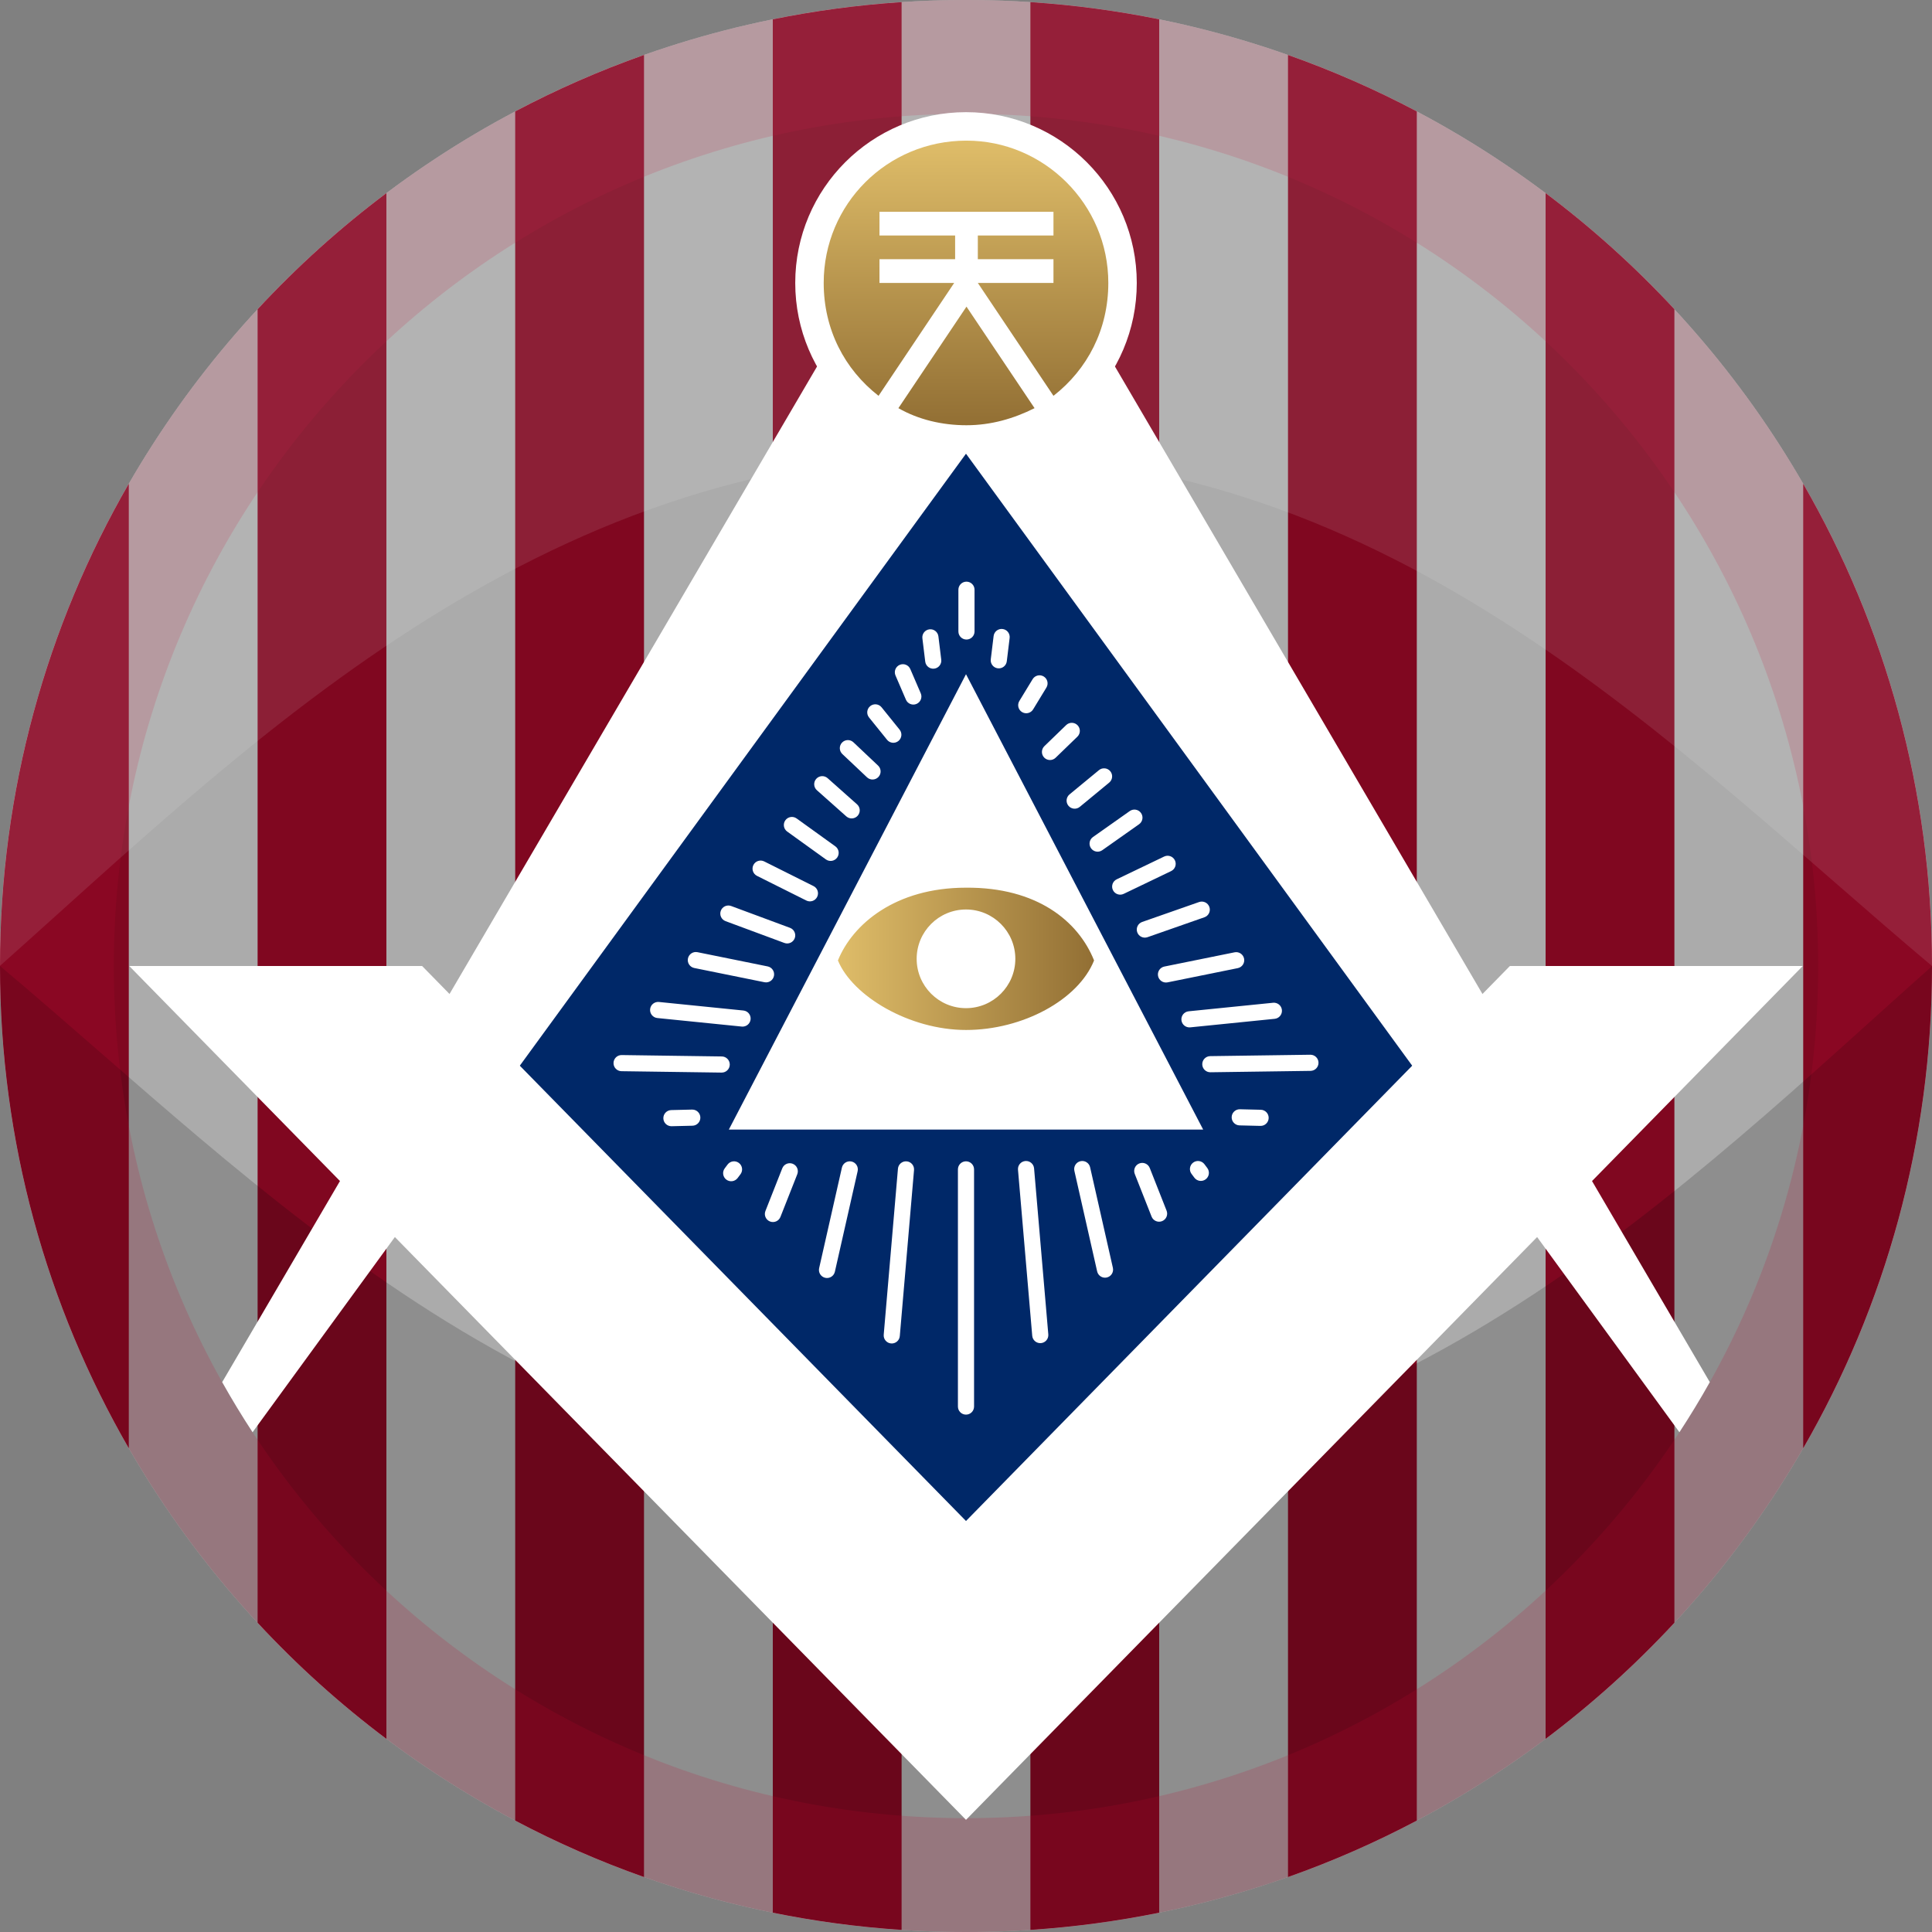 <svg viewBox="0 0 830 830" fill="none"
  xmlns="http://www.w3.org/2000/svg">
  <rect x="0" y="0" width="830" height="830" fill="#808080" stroke="none"/>
  <path d="M830 415C830 644.197 644.197 830 415 830C185.803 830 0 644.201 0 415C0 185.799 185.803 0 415 0C644.197 0 830 185.803 830 415Z" fill="white"/>
  <path d="M0 415.001C0 490.455 20.142 561.205 55.332 622.173V207.829C20.142 268.798 0 339.548 0 415.001Z" fill="#BF0A30"/>
  <path d="M110.667 132.857V697.141C127.569 715.368 146.093 732.07 165.999 747.024V82.978C146.089 97.932 127.569 114.634 110.667 132.861V132.857Z" fill="#BF0A30"/>
  <path d="M221.335 47.87V782.136C239.056 791.506 257.539 799.625 276.667 806.387V23.62C257.539 30.381 239.056 38.504 221.335 47.87Z" fill="#BF0A30"/>
  <path d="M332.002 8.307V821.699C350.05 825.363 368.521 827.853 387.334 829.092V0.914C368.521 2.153 350.046 4.643 332.002 8.307Z" fill="#BF0A30"/>
  <path d="M442.666 0.914V829.088C461.479 827.849 479.954 825.359 497.998 821.695V8.307C479.95 4.643 461.479 2.153 442.666 0.914Z" fill="#BF0A30"/>
  <path d="M553.333 23.62V806.387C572.461 799.625 590.944 791.502 608.665 782.136V47.87C590.944 38.5 572.461 30.381 553.333 23.62Z" fill="#BF0A30"/>
  <path d="M664.001 747.028C683.911 732.074 702.431 715.372 719.333 697.146V132.857C702.431 114.63 683.907 97.928 664.001 82.974V747.028Z" fill="#BF0A30"/>
  <path d="M774.668 622.173C809.862 561.205 830 490.459 830 415.001C830 339.544 809.858 268.798 774.668 207.829V622.173Z" fill="#BF0A30"/>
  <path opacity="0.33" d="M830 415C830 644.197 644.197 830 415 830C185.803 830 0 644.201 0 415C0 185.799 185.803 0 415 0C644.197 0 830 185.803 830 415Z" fill="black"/>
  <path opacity="0.17" d="M415.045 635.088C229.556 635.088 110.545 507.926 0 414.996C0 644.201 185.803 830 415 830C644.197 830 829.959 644.238 830 415.074C725.568 507.926 600.444 635.088 415.045 635.088Z" fill="black"/>
  <path d="M414.91 665.56L211.125 461.91L414.91 182.59L618.695 461.91L414.91 665.56Z" fill="#002868"/>
  <path opacity="0.17" d="M415 0C185.803 0 0 185.803 0 415C0 644.197 185.803 830 415 830C644.197 830 830 644.197 830 415C830 185.803 644.201 0 415 0ZM415 781.092C212.813 781.092 48.908 617.187 48.908 415C48.908 212.813 212.813 48.908 415 48.908C617.187 48.908 781.092 212.813 781.092 415C781.092 617.187 617.187 781.092 415 781.092Z" fill="#BF0A30"/>
  <path opacity="0.1" d="M414.955 194.912C600.444 194.912 719.455 322.074 830 415.004C830 185.803 644.201 0 415 0C185.799 0 0.041 185.762 0 414.927C104.432 322.074 229.556 194.912 414.955 194.912Z" fill="white"/>
  <path d="M774.477 415L415 781.813L55.523 415H181.34L415 653.428L648.66 415H774.477Z" fill="white"/>
  <path d="M734.543 593.774C730.435 601.106 726.078 608.279 721.489 615.29L414.996 194.914L108.508 615.29C103.918 608.279 99.561 601.106 95.453 593.774L414.572 48.914C414.715 48.914 414.853 48.914 414.996 48.914C415.139 48.914 415.277 48.914 415.42 48.914L734.543 593.778V593.774Z" fill="white"/>
  <path d="M415.003 194.913C374.487 194.913 341.641 162.067 341.641 121.55C341.641 81.034 374.487 48.188 415.003 48.188C455.52 48.188 488.366 81.034 488.366 121.55C488.366 162.067 455.52 194.913 415.003 194.913Z" fill="white"/>
  <path d="M415.206 131.739L444.454 175.349C435.516 179.832 425.767 182.685 415.206 182.685C404.646 182.685 394.49 180.24 385.959 175.349L415.206 131.739ZM415.206 60.414C381.085 60.414 353.867 87.721 353.867 121.55C353.867 141.52 362.805 158.638 377.429 170.05L409.924 121.55H377.832V111.36H410.328V101.171H377.832V90.982H452.577V101.171H420.081V111.36H452.577V121.55H420.081L452.577 170.05C467.2 158.638 476.138 141.52 476.138 121.55C476.138 87.721 448.517 60.414 415.206 60.414Z" fill="url(#paint0_linear_1112_14974)"/>
  <path d="M516.894 485.282H313.109L415.002 289.648L516.894 485.282Z" fill="white"/>
  <path fill-rule="evenodd" clip-rule="evenodd" d="M414.999 442.486C439.371 442.486 463.263 429.521 470.02 412.615C463.263 395.713 445.407 381.122 414.999 381.354C384.59 381.354 366.249 397.099 359.977 412.615C366.249 427.899 390.626 442.486 414.999 442.486ZM436.192 411.918C436.192 423.623 426.703 433.112 414.999 433.112C403.294 433.112 393.805 423.623 393.805 411.918C393.805 400.213 403.294 390.724 414.999 390.724C426.703 390.724 436.192 400.213 436.192 411.918Z" fill="url(#paint1_linear_1112_14974)"/>
  <path fill-rule="evenodd" clip-rule="evenodd" d="M415.201 249.883C417.115 249.883 418.667 251.435 418.667 253.349V271.282C418.667 273.197 417.115 274.749 415.201 274.749C413.286 274.749 411.734 273.197 411.734 271.282V253.349C411.734 251.435 413.286 249.883 415.201 249.883ZM430.725 270.222C432.626 270.454 433.978 272.182 433.746 274.083L432.523 284.093C432.291 285.993 430.562 287.345 428.662 287.113C426.762 286.881 425.41 285.152 425.642 283.252L426.864 273.242C427.097 271.342 428.825 269.99 430.725 270.222ZM399.284 270.364C401.185 270.132 402.913 271.484 403.146 273.385L404.368 283.391C404.601 285.291 403.248 287.02 401.348 287.252C399.448 287.484 397.719 286.132 397.487 284.231L396.264 274.226C396.032 272.325 397.384 270.597 399.284 270.364ZM386.523 285.624C388.282 284.867 390.321 285.679 391.077 287.438L395.561 297.855C396.318 299.613 395.505 301.653 393.747 302.409C391.988 303.166 389.949 302.354 389.193 300.596L384.709 290.178C383.953 288.42 384.765 286.381 386.523 285.624ZM448.386 290.619C450.021 291.615 450.54 293.747 449.544 295.383L443.839 304.757C442.843 306.392 440.711 306.911 439.075 305.916C437.44 304.92 436.921 302.788 437.917 301.152L443.623 291.778C444.618 290.143 446.751 289.624 448.386 290.619ZM373.861 303.342C375.351 302.14 377.534 302.374 378.736 303.864L386.479 313.466C387.681 314.956 387.447 317.139 385.957 318.34C384.467 319.542 382.285 319.308 381.083 317.818L373.339 308.216C372.137 306.726 372.371 304.543 373.861 303.342ZM462.932 311.581C464.263 312.957 464.227 315.151 462.852 316.482L453.494 325.539C452.118 326.87 449.924 326.834 448.592 325.458C447.261 324.083 447.297 321.888 448.672 320.557L458.03 311.501C459.406 310.169 461.6 310.205 462.932 311.581ZM361.734 319.033C363.049 317.641 365.243 317.579 366.635 318.893L377.232 328.903C378.623 330.218 378.686 332.412 377.371 333.804C376.056 335.195 373.863 335.258 372.471 333.943L361.874 323.933C360.482 322.619 360.42 320.425 361.734 319.033ZM476.989 331.333C478.207 332.811 477.997 334.995 476.52 336.213L463.885 346.631C462.408 347.848 460.223 347.638 459.005 346.161C457.788 344.684 457.998 342.499 459.475 341.282L472.109 330.864C473.587 329.646 475.771 329.856 476.989 331.333ZM350.659 334.598C351.931 333.167 354.122 333.038 355.553 334.31L368.188 345.543C369.619 346.815 369.747 349.006 368.475 350.437C367.203 351.868 365.012 351.996 363.582 350.724L350.947 339.492C349.516 338.22 349.387 336.029 350.659 334.598ZM490.189 349.27C491.293 350.834 490.919 352.997 489.355 354.1L473.541 365.256C471.977 366.359 469.814 365.986 468.711 364.421C467.607 362.857 467.981 360.694 469.545 359.591L485.359 348.435C486.923 347.332 489.086 347.705 490.189 349.27ZM337.394 352.401C338.513 350.848 340.679 350.495 342.233 351.613L358.862 363.584C360.416 364.702 360.768 366.868 359.65 368.422C358.531 369.976 356.365 370.329 354.811 369.21L338.183 357.24C336.629 356.121 336.276 353.955 337.394 352.401ZM504.747 369.604C505.575 371.33 504.848 373.401 503.122 374.229L482.743 384.011C481.017 384.839 478.947 384.112 478.118 382.386C477.29 380.66 478.017 378.589 479.743 377.761L500.122 367.979C501.848 367.151 503.918 367.878 504.747 369.604ZM323.658 371.625C324.514 369.912 326.596 369.218 328.308 370.074L349.502 380.671C351.214 381.527 351.908 383.609 351.052 385.322C350.196 387.034 348.114 387.728 346.401 386.872L325.208 376.275C323.495 375.419 322.801 373.337 323.658 371.625ZM519.558 389.645C520.19 391.452 519.238 393.429 517.431 394.062L492.977 402.621C491.17 403.253 489.193 402.301 488.56 400.494C487.928 398.687 488.88 396.71 490.687 396.077L515.141 387.518C516.948 386.886 518.925 387.838 519.558 389.645ZM309.659 391.272C310.325 389.477 312.319 388.561 314.114 389.227L339.384 398.601C341.179 399.267 342.094 401.262 341.428 403.057C340.762 404.852 338.767 405.767 336.972 405.101L311.703 395.727C309.908 395.061 308.993 393.067 309.659 391.272ZM295.544 411.772C295.924 409.896 297.754 408.683 299.63 409.063L329.79 415.177C331.666 415.557 332.879 417.386 332.499 419.263C332.118 421.139 330.289 422.352 328.413 421.971L298.253 415.858C296.376 415.477 295.164 413.648 295.544 411.772ZM534.466 411.829C534.846 413.705 533.634 415.534 531.757 415.915L501.597 422.028C499.721 422.409 497.892 421.196 497.511 419.32C497.131 417.443 498.344 415.614 500.22 415.234L530.38 409.12C532.256 408.74 534.086 409.953 534.466 411.829ZM279.292 433.554C279.484 431.649 281.184 430.261 283.089 430.454L319.363 434.122C321.268 434.315 322.656 436.015 322.463 437.92C322.27 439.824 320.57 441.212 318.665 441.02L282.392 437.352C280.487 437.159 279.099 435.459 279.292 433.554ZM550.718 433.892C550.911 435.797 549.523 437.497 547.618 437.69L511.345 441.358C509.44 441.551 507.74 440.163 507.547 438.258C507.354 436.353 508.742 434.653 510.647 434.46L546.921 430.792C548.826 430.6 550.526 431.987 550.718 433.892ZM566.439 456.54C566.466 458.454 564.936 460.027 563.022 460.054L520.011 460.653C518.096 460.68 516.523 459.15 516.496 457.235C516.47 455.321 518 453.748 519.914 453.721L562.925 453.122C564.839 453.095 566.413 454.626 566.439 456.54ZM263.571 456.678C263.597 454.764 265.171 453.234 267.085 453.261L310.096 453.86C312.01 453.886 313.54 455.46 313.514 457.374C313.487 459.288 311.914 460.818 309.999 460.792L266.988 460.193C265.074 460.166 263.544 458.593 263.571 456.678ZM529.132 479.928C529.178 478.014 530.767 476.5 532.681 476.546L541.647 476.762C543.561 476.808 545.075 478.397 545.029 480.311C544.983 482.224 543.394 483.739 541.48 483.692L532.514 483.476C530.6 483.43 529.086 481.841 529.132 479.928ZM300.878 480.066C300.924 481.98 299.41 483.569 297.496 483.615L288.53 483.831C286.616 483.877 285.027 482.363 284.981 480.449C284.935 478.535 286.449 476.946 288.363 476.9L297.329 476.684C299.243 476.638 300.832 478.152 300.878 480.066ZM464.175 498.855C466.042 498.432 467.899 499.603 468.321 501.47L478.103 544.673C478.526 546.54 477.355 548.396 475.488 548.819C473.62 549.242 471.764 548.071 471.341 546.204L461.56 503.001C461.137 501.134 462.308 499.278 464.175 498.855ZM440.496 498.782C442.403 498.619 444.082 500.032 444.246 501.94L450.359 573.265C450.523 575.172 449.109 576.851 447.202 577.014C445.294 577.178 443.615 575.764 443.452 573.857L437.338 502.532C437.175 500.625 438.588 498.946 440.496 498.782ZM512.584 499.463C514.116 498.314 516.288 498.625 517.437 500.156L518.66 501.786C519.809 503.318 519.498 505.491 517.967 506.639C516.435 507.788 514.262 507.478 513.114 505.946L511.891 504.316C510.742 502.784 511.053 500.611 512.584 499.463ZM365.835 498.994C367.702 499.416 368.873 501.273 368.45 503.14L358.669 546.342C358.246 548.21 356.39 549.38 354.522 548.958C352.655 548.535 351.484 546.679 351.907 544.811L361.689 501.609C362.111 499.742 363.968 498.571 365.835 498.994ZM317.426 499.601C318.957 500.75 319.268 502.923 318.119 504.454L316.896 506.085C315.748 507.616 313.575 507.927 312.043 506.778C310.512 505.629 310.201 503.456 311.35 501.925L312.573 500.295C313.722 498.763 315.894 498.453 317.426 499.601ZM389.514 498.921C391.422 499.084 392.835 500.763 392.672 502.67L386.558 573.995C386.395 575.903 384.716 577.316 382.808 577.153C380.901 576.989 379.487 575.311 379.651 573.403L385.764 502.078C385.928 500.171 387.607 498.757 389.514 498.921ZM414.997 498.908C416.911 498.908 418.463 500.46 418.463 502.374V604.267C418.463 606.181 416.911 607.733 414.997 607.733C413.082 607.733 411.53 606.181 411.53 604.267V502.374C411.53 500.46 413.082 498.908 414.997 498.908ZM489.447 499.826C491.228 499.124 493.241 499.998 493.944 501.779L501.178 520.12C501.881 521.901 501.006 523.914 499.226 524.616C497.445 525.319 495.432 524.445 494.729 522.664L487.495 504.323C486.792 502.542 487.666 500.529 489.447 499.826ZM340.563 499.965C342.344 500.667 343.218 502.681 342.515 504.462L335.281 522.802C334.578 524.583 332.565 525.457 330.784 524.755C329.004 524.052 328.129 522.039 328.832 520.258L336.066 501.918C336.769 500.137 338.782 499.263 340.563 499.965Z" fill="white"/>
  <defs>
    <linearGradient id="paint0_linear_1112_14974" x1="415.003" y1="60.414" x2="415.003" y2="182.685" gradientUnits="userSpaceOnUse">
      <stop stop-color="#DFBD69"/>
      <stop offset="1" stop-color="#926F34"/>
    </linearGradient>
    <linearGradient id="paint1_linear_1112_14974" x1="359.883" y1="412.052" x2="469.927" y2="412.052" gradientUnits="userSpaceOnUse">
      <stop stop-color="#DFBD69"/>
      <stop offset="1" stop-color="#926F34"/>
    </linearGradient>
  </defs>
</svg>
